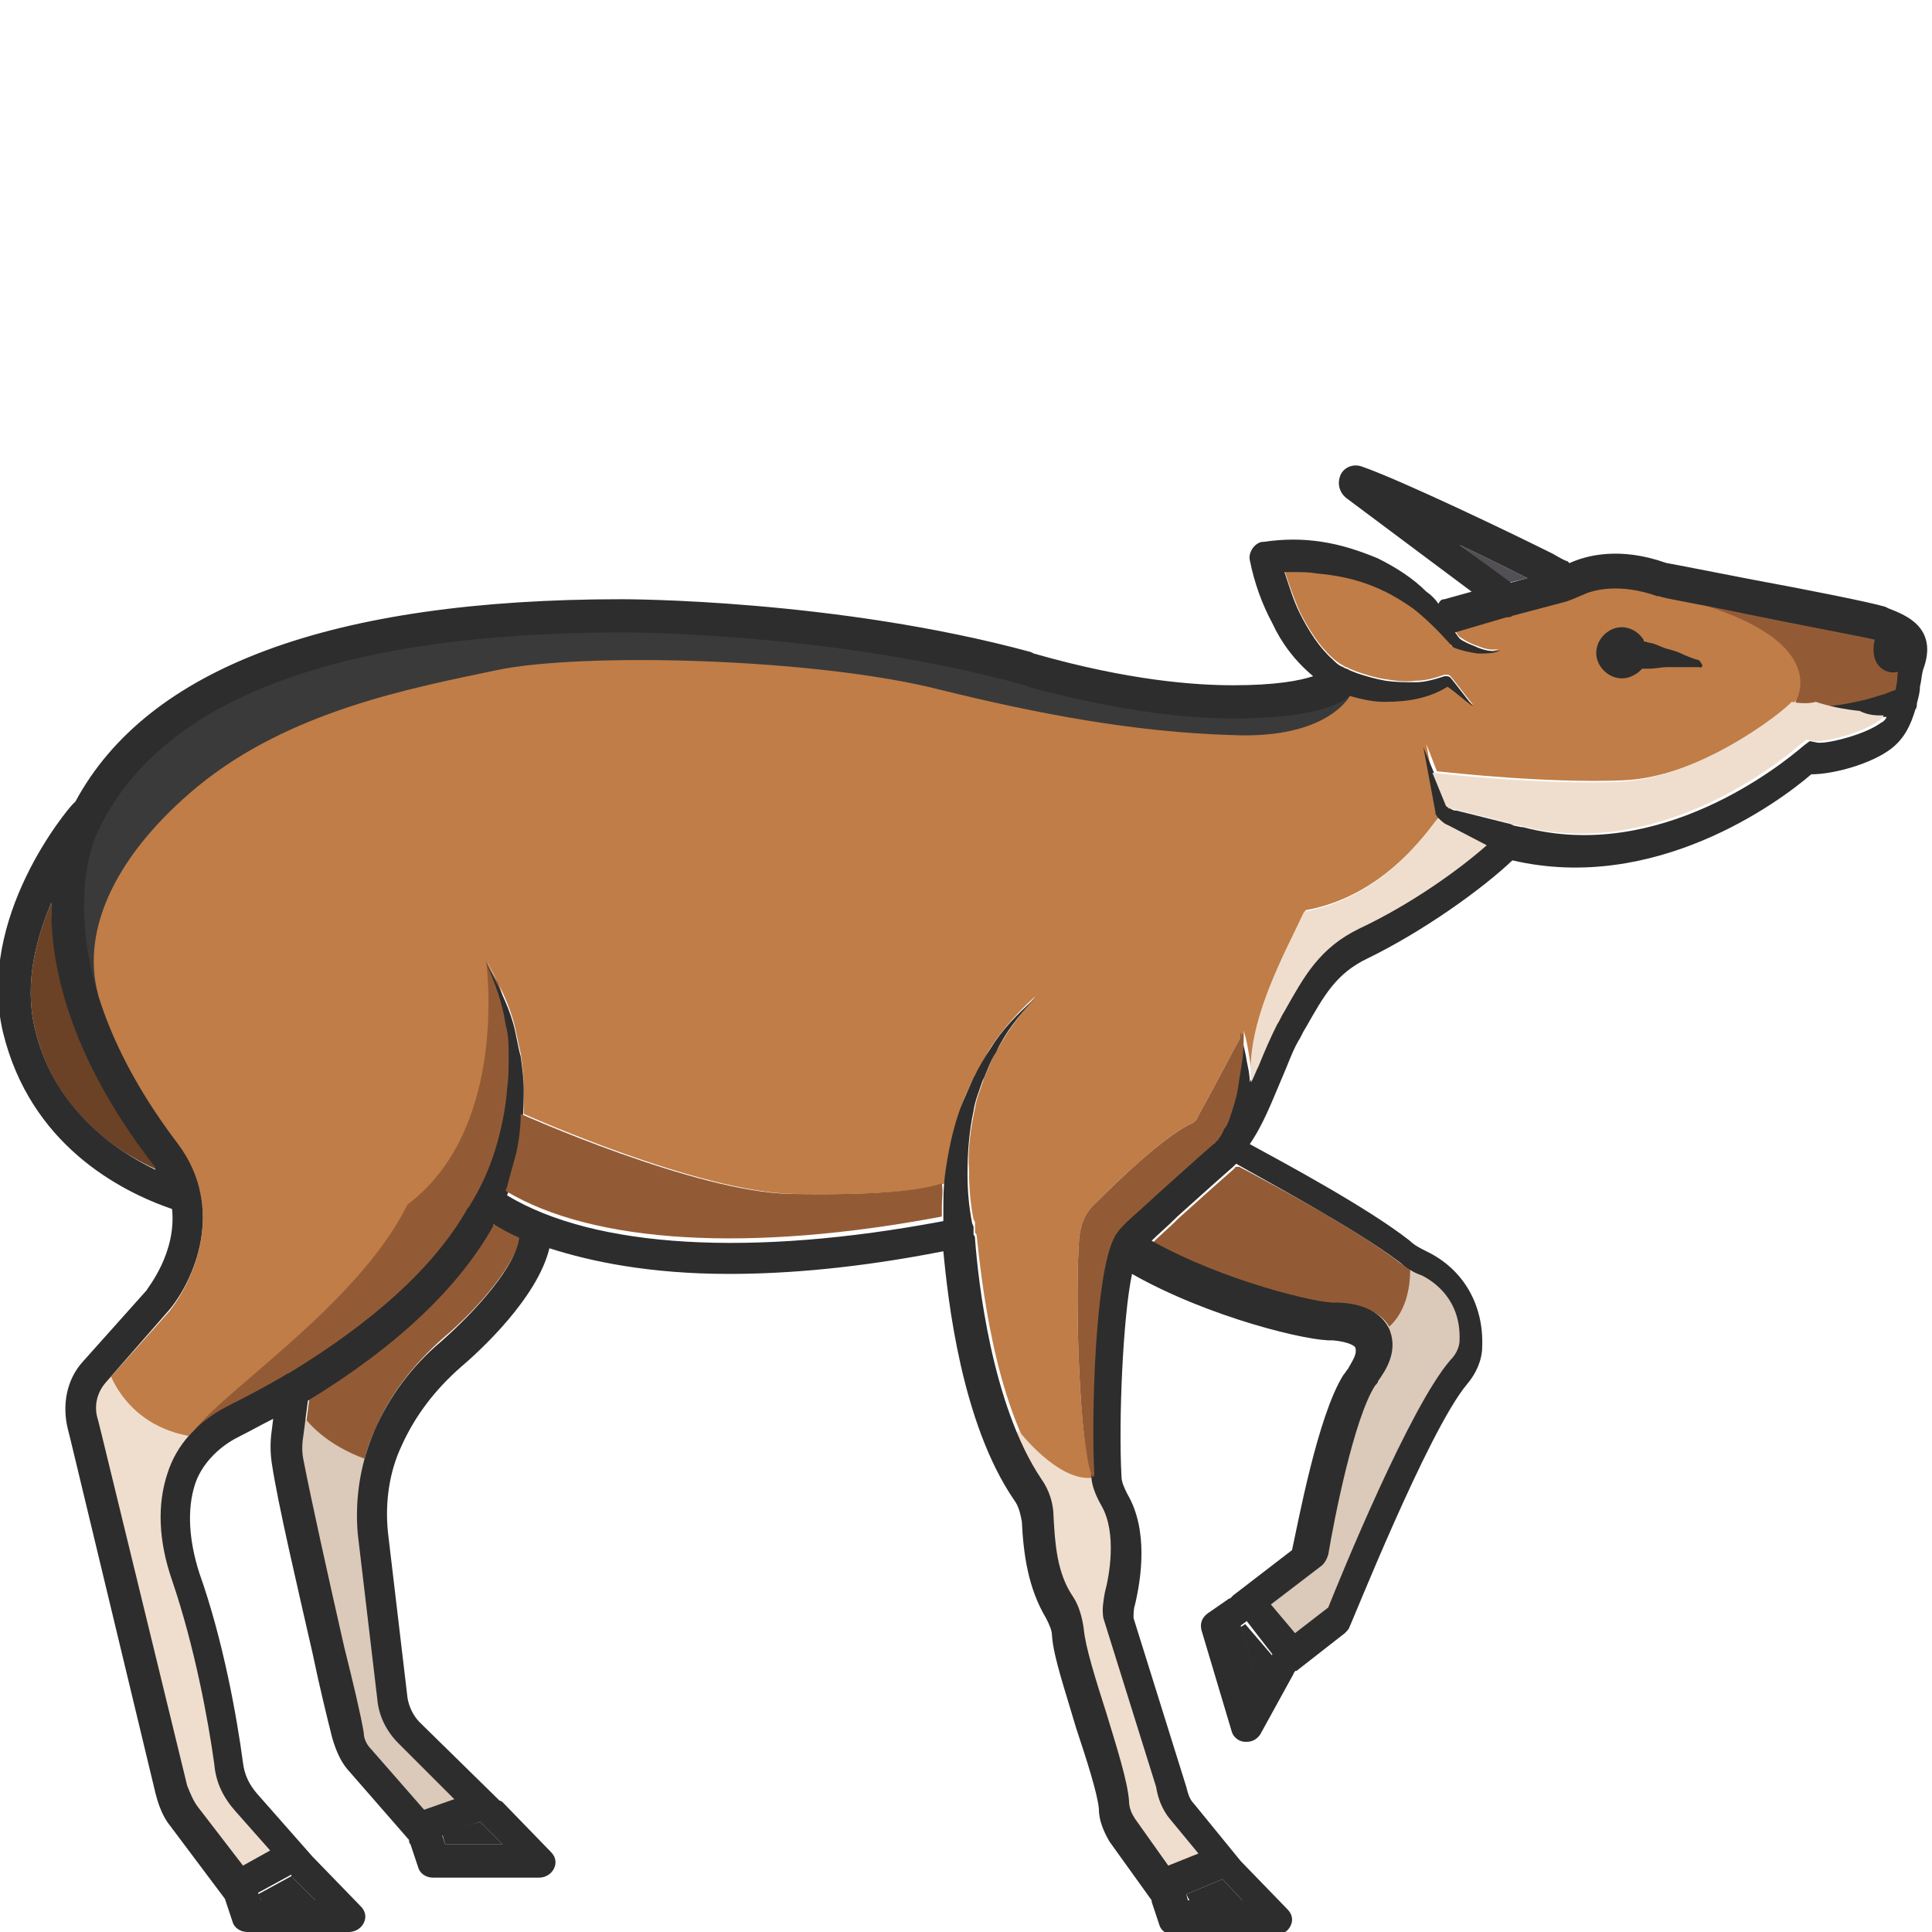 <?xml version="1.0" encoding="utf-8"?>
<!-- Generator: Adobe Illustrator 24.1.2, SVG Export Plug-In . SVG Version: 6.00 Build 0)  -->
<svg version="1.1" id="Layer_1" xmlns="http://www.w3.org/2000/svg" xmlns:xlink="http://www.w3.org/1999/xlink" x="0px" y="0px"
	 viewBox="0 0 128 128" style="enable-background:new 0 0 128 128;" xml:space="preserve">
<style type="text/css">
	.st0{fill:#C07D47;}
	.st1{fill:#935B35;}
	.st2{fill:#2D2D2D;}
	.st3{fill:#6B4226;}
	.st4{fill:#B27042;}
	.st5{fill:#525054;}
	.st6{fill:#3A3A3A;}
	.st7{fill:#EFDECE;}
	.st8{fill:#DBC9BA;}
</style>
<g>
	<path class="st0" d="M124.4,42.3l-0.1,0c-0.8-0.2-5.1-1.1-8.5-1.7c-3.2-0.6-5.3-1-5.9-1.2l-0.1,0c-2.5-0.9-4.3-0.3-4.9-0.1
		c-0.5,0.2-0.9,0.4-1.3,0.5l-3.4,0.9c-0.1,0.1-0.3,0.1-0.4,0.1l-3.4,1c0.1,0.1,0.2,0.3,0.3,0.4c0.2,0.1,0.3,0.2,0.5,0.3
		c0.2,0.1,0.4,0.2,0.7,0.3c0.5,0.2,0.9,0.3,1.4,0.2c-0.5,0.2-1,0.3-1.5,0.2c-0.5,0-1-0.2-1.6-0.4c0,0-0.1,0-0.1-0.1l0-0.1
		c-0.7-0.9-1.6-1.7-2.5-2.4c-0.9-0.7-1.9-1.2-3-1.6c-1-0.4-2.1-0.6-3.3-0.7c-0.6-0.1-1.1-0.1-1.7-0.1c-0.2,0-0.3,0-0.5,0
		c0.3,0.9,0.6,1.8,1,2.7c0.6,1.2,1.3,2.3,2.2,3.1c0.2,0.2,0.5,0.4,0.7,0.5c0.1,0.1,0.3,0.1,0.4,0.2l0.5,0.2c0.6,0.2,1.2,0.4,1.9,0.5
		c0.6,0.1,1.3,0.2,2,0.1c0.7,0,1.3-0.2,1.9-0.4l0.1,0c0.1,0,0.2,0,0.3,0.1c0.5,0.6,1,1.3,1.5,1.9c-0.6-0.4-1.2-0.9-1.7-1.3
		c-1.3,0.8-2.7,1-4.2,1c-0.8,0-1.5-0.2-2.3-0.4l0,0c-0.5,0.5-2.3,1.5-7.6,1.5h-0.1c-3.9,0-8.5-0.7-13.6-2.1l-0.2-0.1
		c-12.6-3.4-26.3-3.4-26.6-3.4c0,0,0,0,0,0c-19.3,0-31.1,4.6-35,13.6c-0.1,0.1-3.8,8.2,5.5,20.4c3.2,4.2,1,9-0.6,11L7,91.6
		c-0.6,0.7-0.8,1.6-0.5,2.5l0.2,0.8l1.2,4.8l4.5,18.6c0.1,0.5,0.3,1,0.7,1.4l3,3.9l1.8-1l-2.3-2.6c-0.8-0.9-1.3-1.9-1.4-3.1
		c-0.4-2.9-1.3-7.8-2.8-12.2c-0.9-2.6-1-5-0.3-7.1c0.6-1.9,2-3.4,3.9-4.4c1.4-0.7,2.6-1.4,3.9-2.1c0.1-0.1,0.2-0.1,0.2-0.1
		c5.6-3.4,9.6-7,11.8-10.9c0-0.1,0-0.2,0.1-0.2c0,0,0-0.1,0.1-0.1l0,0c0.7-1.1,1.3-2.4,1.7-3.7c0.4-1.3,0.7-2.7,0.8-4.1
		c0.1-0.7,0.1-1.4,0.1-2.1c-0.1-0.7-0.1-1.4-0.2-2.1c-0.1-0.6-0.2-1.2-0.4-1.8l-0.6-1.6l-0.1-0.3c-0.1-0.2-0.1-0.3-0.2-0.5
		c0.7,1.3,1.4,2.6,1.8,4c0.2,0.7,0.3,1.4,0.5,2.2c0.1,0.7,0.2,1.5,0.2,2.2c0,0.6,0,1.2,0,1.8l0,0c0,0,11.6,5.2,17.9,5.3
		c5.3,0.1,8.6-0.2,10-0.7c0-0.2,0-0.5,0.1-0.7c0.2-1.5,0.5-3,1-4.4c0.2-0.7,0.6-1.4,0.9-2.1c0.4-0.6,0.7-1.3,1.1-1.9
		c0.8-1.2,1.8-2.3,2.9-3.3c-0.9,1.1-1.8,2.2-2.5,3.5c-0.4,0.6-0.6,1.3-0.9,1.9c-0.2,0.7-0.5,1.3-0.6,2c-0.3,1.4-0.5,2.8-0.4,4.2
		c0,1.1,0.1,2.2,0.3,3.2c0.1,0.1,0.1,0.2,0.1,0.3c0,0.1,0,0.2,0,0.3c0,0.1,0,0.2,0,0.2l0,0c0,0.1,0.1,0.2,0.1,0.2
		c0.3,2.7,1.1,11,4.4,15.9c0.5,0.7,0.8,1.6,0.8,2.5c0.1,1.7,0.2,3.7,1.3,5.3c0.4,0.6,0.7,1.4,0.7,2.1c0.1,1.2,0.8,3.5,1.6,5.6
		c0.8,2.4,1.5,4.6,1.5,5.8c0,0.4,0.2,0.8,0.4,1.2l2.2,3.1l2-0.8l-1.9-2.3c-0.5-0.6-0.8-1.4-0.9-2.1l-3.5-11.2
		c-0.1-0.6,0-1.1,0.1-1.7c0.3-1.1,0.8-3.9-0.2-5.7c-0.4-0.7-0.6-1.3-0.7-2c0,0.1-0.1,0.1-0.1,0.2C71.5,96.1,71.2,86,71.5,82
		c0.1-0.9,0.4-1.7,1.1-2.3c1.6-1.6,4.3-4.2,6.2-5.2c0.3-0.1,0.5-0.3,0.6-0.6c0.9-1.6,3-5.6,3-5.6c0.2,0.6,0.3,1.3,0.4,1.9
		c0.1,0.5,0.1,0.9,0.2,1.4c-0.4-3.9,2.2-8.5,3.5-11.3c5.7-1,8.7-6.2,8.9-6.2c0,0,0,0,0,0c-0.1-0.1-0.1-0.2-0.1-0.3l0-0.1l0,0
		l-0.8-4.4l0.7,1.8c1,0.1,7.3,0.8,12.3,0.6c5.3-0.2,10.9-4.6,11.5-5.3c1,0.2,1.6,0,1.6,0s0,0,0,0c1-0.1,1.9-0.2,2.8-0.4
		c0.5-0.1,0.9-0.2,1.4-0.4c0.3-0.1,0.5-0.2,0.8-0.3c0-0.2,0.1-0.4,0.1-0.7c0.1-0.4,0.2-0.8,0.2-1.2C126.1,43,125.8,42.8,124.4,42.3z
		"/>
	<path class="st1" d="M118.9,46.6c0,0,3.2-4.6-9-7.3c0.8-0.8,2.5-0.7,2.5-0.7l13.2,2.8c0,0,1.7,1.8,1.6,1.8c-0.1,0-1.3,3.5-1.3,3.5
		S120.6,47.4,118.9,46.6z"/>
	<path class="st2" d="M126.6,42.9c0.2,0.7-0.1,1.4-0.8,1.6c-0.7,0.2-1.4-0.2-1.6-0.9s0-1.9,0.7-2.1
		C125.6,41.4,126.4,42.2,126.6,42.9z"/>
	<path class="st3" d="M3.4,59.8c-1,2.4-1.8,5.3-1.1,8.3c1.2,5.2,5,8,8.1,9.4c-0.1-0.1-0.1-0.2-0.2-0.4C4.6,69.8,3.4,63.8,3.4,59.8z"
		/>
	<path class="st4" d="M32.5,64.3c0.2,0.5,0.4,1,0.6,1.6L32.5,64.3z"/>
	<polygon class="st2" points="29.5,122.2 33.3,122.2 31.8,120.7 31.8,120.7 29.3,121.5 	"/>
	<path class="st5" d="M101.2,38.3c-1.2-0.6-2.8-1.4-4.5-2.2l3.3,2.5L101.2,38.3z"/>
	<path class="st2" d="M17.3,125.9h3.6l-1.5-1.5c0,0-0.1-0.1-0.1-0.1l-2.2,1.2L17.3,125.9z"/>
	<path class="st1" d="M81.8,77.4c-1.6,1.4-2.8,2.5-3.7,3.3c-0.7,0.7-1.3,1.2-1.7,1.6c4.8,2.7,11.2,4.2,12.2,4.1c0,0,0.1,0,0.2,0
		c2.4,0.1,3.2,1.2,3.4,1.9c0.5,1.4-0.3,2.5-0.8,3.3c-0.1,0.1-0.2,0.2-0.2,0.3c-1.4,2.2-2.7,8.8-3.1,11.2c0,0.3-0.2,0.5-0.4,0.7
		l-3.4,2.6l1.6,1.9l2.2-1.7c0.8-1.9,5.4-13.3,8.1-16.4c0.3-0.4,0.5-0.8,0.6-1.3c0.1-2.7-1.7-3.9-2.5-4.3c-0.5-0.3-1-0.6-1.5-0.9
		c-2.8-2.2-8.8-5.4-10.7-6.4C81.9,77.3,81.8,77.3,81.8,77.4z"/>
	<path class="st1" d="M32.8,81c-2.3,4.1-6.5,8-12.3,11.6l-0.3,2.3c-0.1,0.5-0.1,1.1,0,1.6c0.4,2.6,1.7,8.1,2.7,12.4
		c0.5,2.4,1,4.4,1.3,5.7c0.1,0.4,0.3,0.8,0.5,1.1l3.5,4l2-0.7l-3.7-3.7c-0.8-0.8-1.3-1.8-1.4-2.9l-1.3-11c-0.2-2.4,0.1-4.7,1.1-6.8
		c1-2.3,2.5-4.2,4.4-5.9c2.5-2.1,5-5.1,5.3-7.1C33.9,81.4,33.3,81.2,32.8,81C32.8,80.9,32.8,80.9,32.8,81z"/>
	<path class="st2" d="M82.2,107.8l1.1,3.7l1-1.8c0,0,0,0,0,0l-1.8-2.1L82.2,107.8z"/>
	<path class="st6" d="M89.5,46c0,0-1.4,3-7.9,2.7c-6.5-0.2-12.8-1.4-19.3-3c-8.2-2.1-23.7-2.5-29.4-1.3s-13.7,2.7-19.8,7.7
		c-5.2,4.3-7.8,9.3-6.6,13.8c-1.8-1.4-1.9-3.4-1.9-3.4s-1.2-9,5.1-13.3s18-9.3,30.9-8.7c12.9,0.7,24.5,2.4,28.3,3.7s9.4,2.2,13,2.1
		C85.6,46.1,89.5,46,89.5,46z"/>
	<path class="st7" d="M7,90.2c0,0,0.9,4.3,5.9,5c-0.9,2-1.2,6.2-1.2,6.2l2.5,10l1.3,6.8l4.4,5.1l-4,2.1l-4.2-5.7L5.3,93.9L7,90.2z"
		/>
	<path class="st8" d="M19.5,92.9C19.5,94,21.1,106,21.1,106l2.4,9.3l4.6,5.8c0,0,3.6-2.6,3.4-2.7s-5.1-5.2-5.1-5.2l-1.2-13.8l0-2.5
		C25.1,97,21.1,96,19.5,92.9z"/>
	<path class="st8" d="M93.4,83.6c0,0,0.4,3.3-1.9,4.7c-0.1,1.2-1,2.5-1,2.5L87,103l-4.3,3.4l3.3,3.3l2.9-2.8l7.9-16.2
		c0,0,1.2-1.9,0.6-3.5C96.9,85.5,93.4,83.6,93.4,83.6z"/>
	<path class="st7" d="M67.5,94.8c0,0,2.6,3.4,4.9,3.1c1.1,0.8,2,1.8,2,1.8l-0.2,7.1l3.6,11.7l3.8,4.9l-4.4,1.7l-3.1-5.5l-5.3-19
		l-1.9-5.5L67.5,94.8z"/>
	<path class="st1" d="M32.2,63.6c0,0,1.6,11.1-5.2,16.2c-3.4,6.9-13.1,12.9-14.4,15.4c1.4,0.6,4.1-1.3,4.1-1.3s8.2-4.4,12.1-9.1
		s5.9-10.5,5.5-13.5c-0.4-2.9-0.9-5.3-1.3-6.2C32.5,64.3,32.2,63.6,32.2,63.6z"/>
	<polygon class="st2" points="78.8,125.9 82.3,125.9 81,124.5 78.6,125.5 	"/>
	<path class="st2" d="M125.1,40.3l-0.2-0.1c-1-0.3-5-1.1-8.8-1.8c-2.6-0.5-5.1-1-5.7-1.1c-3.1-1.1-5.3-0.5-6.4,0c0,0,0,0,0,0
		c0,0-0.1,0-0.1-0.1c-0.1,0-0.5-0.2-1-0.5c-2.8-1.4-10.1-4.9-12.7-5.8c-0.6-0.2-1.2,0.1-1.4,0.6c-0.2,0.5-0.1,1.1,0.4,1.5l8.3,6.2
		l-1.8,0.5c-0.2,0-0.3,0.1-0.4,0.3c-0.2-0.3-0.5-0.6-0.8-0.8c-0.9-0.9-2-1.6-3.2-2.2c-1.2-0.5-2.4-0.9-3.7-1.1
		c-1.3-0.2-2.5-0.2-3.9,0l-0.1,0c-0.5,0.1-0.9,0.7-0.8,1.2l0,0c0.3,1.5,0.8,2.9,1.5,4.2c0.6,1.3,1.5,2.5,2.7,3.5
		c-0.9,0.3-2.5,0.6-5.3,0.6c-2.5,0-6.9-0.3-13.2-2.1l-0.2-0.1c-12.9-3.5-26.8-3.5-27.1-3.5c0,0,0,0,0,0c-19.2,0-31.4,4.5-36.2,13.4
		c-0.1,0.1-0.1,0.1-0.2,0.2c-0.3,0.3-6.4,7.5-4.6,15.1C2,75.8,7.9,78.9,11.4,80.1c0.3,2.9-1.6,5.2-1.7,5.4l-4.2,4.7
		c-1.1,1.2-1.4,2.9-1,4.5l0.2,0.8l5.6,23.3c0.2,0.8,0.5,1.6,1,2.2l3.6,4.8c0,0,0,0,0,0l0.5,1.5c0.1,0.4,0.5,0.7,1,0.7h6.7
		c0.4,0,0.8-0.2,1-0.6c0.2-0.4,0.1-0.8-0.2-1.1l-3.2-3.3c0,0,0,0,0,0l-3.7-4.2c-0.5-0.6-0.8-1.2-0.9-2c-0.4-3-1.3-8.1-2.9-12.6
		c-0.7-2.2-0.8-4.2-0.3-5.8c0.4-1.3,1.5-2.5,2.9-3.2c0.8-0.4,1.5-0.8,2.3-1.2l-0.1,0.8c-0.1,0.7-0.1,1.4,0,2.1
		c0.4,2.7,1.7,8.2,2.7,12.6c0.5,2.4,1,4.4,1.3,5.6c0.2,0.7,0.5,1.5,1,2.1l4.1,4.7c0,0.1,0,0.2,0.1,0.3l0.5,1.5
		c0.1,0.4,0.5,0.7,1,0.7h7c0.4,0,0.8-0.2,1-0.6c0.2-0.4,0.1-0.8-0.2-1.1l-3.2-3.3c0,0-0.1-0.1-0.2-0.1l-5.3-5.2
		c-0.4-0.4-0.7-1-0.8-1.6l-1.3-11c-0.2-2,0.1-4,0.9-5.7c0.9-2,2.2-3.7,3.9-5.2c1.3-1.1,5.1-4.6,5.9-7.9c2.8,0.9,6.7,1.7,11.9,1.7
		c3.9,0,8.6-0.4,14.2-1.5c0.3,3.2,1.2,11.4,4.7,16.5c0.3,0.4,0.4,0.9,0.5,1.4c0.1,2.1,0.4,4.4,1.6,6.4c0.2,0.4,0.4,0.8,0.4,1.2
		c0.1,1.4,0.9,3.7,1.6,6.1c0.7,2.1,1.4,4.3,1.5,5.3c0,0.8,0.3,1.5,0.7,2.2l2.8,3.9c0,0,0,0.1,0,0.1l0.5,1.5c0.1,0.4,0.5,0.7,1,0.7
		h6.7c0.4,0,0.8-0.2,1-0.6c0.2-0.4,0.1-0.8-0.2-1.1l-3.1-3.2l-3.1-3.8c-0.3-0.3-0.4-0.7-0.5-1.1l-3.5-11.2c0-0.3,0-0.6,0.1-0.9
		c0.4-1.7,0.9-4.9-0.5-7.3c-0.2-0.4-0.4-0.8-0.4-1.2c-0.2-3.7,0.1-10.6,0.7-13.4c5.1,2.9,11.8,4.5,13.3,4.4c1.1,0.1,1.5,0.4,1.5,0.5
		c0.1,0.4-0.1,0.7-0.5,1.4c-0.1,0.1-0.2,0.3-0.3,0.4c-1.7,2.7-3,9.8-3.4,11.6l-3.9,3c-0.1,0.1-0.1,0.1-0.2,0.2
		c-0.1,0-0.2,0.1-0.2,0.1l-1.3,0.9c-0.4,0.3-0.5,0.7-0.4,1.1l2,6.7c0.1,0.4,0.5,0.7,0.9,0.7c0,0,0.1,0,0.1,0c0.4,0,0.7-0.2,0.9-0.5
		l2.2-4c0-0.1,0.1-0.1,0.1-0.2c0,0,0.1,0,0.1,0l3.2-2.5c0.1-0.1,0.3-0.3,0.3-0.4c0.1-0.1,5.2-13,7.8-16.1c0.6-0.7,1-1.6,1-2.5
		c0.1-2.7-1.2-5.1-3.7-6.3c-0.4-0.2-0.8-0.4-1.1-0.7c-2.8-2.2-8.4-5.2-10.6-6.4c0.9-1.3,1.5-2.9,2.1-4.3c0.4-0.9,0.7-1.8,1.1-2.5
		c0.2-0.3,0.3-0.6,0.5-0.9c1.2-2.1,2-3.6,4.1-4.6c3.7-1.8,7.6-4.6,9.6-6.5c9.4,2.2,17.6-3.8,19.8-5.7c0,0,0,0,0,0
		c1.5,0,4-0.7,5.3-1.7c0.9-0.7,1.3-1.6,1.6-2.6c0.1-0.1,0.1-0.3,0.1-0.4c0.1-0.4,0.2-0.7,0.2-1.1c0.1-0.4,0.1-0.7,0.2-1.1
		C128.5,41.5,126.1,40.7,125.1,40.3z M96.7,36.1c1.7,0.8,3.3,1.6,4.5,2.2l-1.1,0.3L96.7,36.1z M2.3,68.1c-0.7-3,0.1-5.9,1.1-8.3
		c-0.1,4,1.1,10,6.7,17.3c0.1,0.1,0.2,0.2,0.2,0.4C7.4,76.1,3.5,73.3,2.3,68.1z M19.4,124.4l1.5,1.5h-3.6l-0.2-0.5l2.2-1.2
		C19.3,124.3,19.3,124.4,19.4,124.4z M31.8,120.7l1.5,1.5h-3.8l-0.2-0.6L31.8,120.7C31.8,120.7,31.8,120.7,31.8,120.7z M29.2,88.9
		c-1.9,1.6-3.4,3.6-4.4,5.9c-0.9,2.1-1.3,4.4-1.1,6.8l1.3,11c0.1,1.1,0.6,2.1,1.4,2.9l3.7,3.7l-2,0.7l-3.5-4
		c-0.3-0.3-0.5-0.7-0.5-1.1c-0.2-1.2-0.7-3.3-1.3-5.7c-1-4.4-2.2-9.8-2.7-12.4c-0.1-0.5-0.1-1,0-1.6l0.3-2.3
		c5.9-3.6,10-7.5,12.3-11.6c0,0,0-0.1,0-0.1c0.5,0.3,1,0.6,1.7,0.9C34.2,83.8,31.7,86.7,29.2,88.9z M82.3,125.9h-3.6l-0.1-0.4l2.4-1
		L82.3,125.9z M84.3,109.6l-1,1.8l-1.1-3.7l0.4-0.3L84.3,109.6C84.3,109.6,84.3,109.6,84.3,109.6z M92.7,83.6
		c0.5,0.4,0.9,0.7,1.5,0.9c0.8,0.4,2.6,1.6,2.5,4.3c0,0.4-0.2,0.9-0.6,1.3c-2.7,3.1-7.3,14.4-8.1,16.4l-2.2,1.7l-1.6-1.9l3.4-2.6
		c0.2-0.2,0.3-0.4,0.4-0.7c0.4-2.4,1.7-9,3.1-11.2c0.1-0.1,0.2-0.2,0.2-0.3c0.5-0.7,1.3-1.9,0.8-3.3c-0.2-0.6-1-1.8-3.4-1.9
		c0,0-0.1,0-0.2,0c-1,0.1-7.4-1.4-12.2-4.1c0.4-0.4,1-0.9,1.7-1.6c0.9-0.8,2.1-1.9,3.7-3.3c0.1-0.1,0.1-0.1,0.2-0.2
		C83.8,78.2,89.8,81.4,92.7,83.6z M125.9,43.8c-0.1,0.4-0.2,0.8-0.2,1.2c0,0.2-0.1,0.5-0.1,0.7c-0.3,0.1-0.5,0.2-0.8,0.3
		c-0.4,0.1-0.9,0.3-1.4,0.4c-0.9,0.2-1.8,0.4-2.8,0.4c0.9,0.3,1.9,0.5,2.9,0.6c0.5,0.1,1,0.1,1.5,0.1c-0.1,0.2-0.2,0.3-0.4,0.4
		c-1.1,0.8-3.6,1.4-4.2,1.3l-0.5-0.1l-0.4,0.3c-1.5,1.3-9.6,7.8-18.6,5.4c0,0,0,0-0.1,0l-0.5-0.1l-0.2-0.1l0,0l-3.6-0.9l-0.1,0
		c-0.1,0-0.3-0.1-0.4-0.2l0,0.1l-1.7-4.1l0.8,4.3l0,0l0,0.1c0.2,0.4,0.5,0.7,0.9,0.8l-0.1,0l2.5,1.3c-1.8,1.6-5,3.9-8.4,5.5
		c-2.7,1.3-3.7,3.2-5,5.5c-0.2,0.3-0.3,0.6-0.5,0.9c-0.4,0.8-0.8,1.7-1.2,2.7c-0.2,0.4-0.3,0.7-0.5,1.1c0-0.5-0.1-0.9-0.2-1.4
		c-0.1-0.7-0.3-1.3-0.4-1.9c0,0.7,0,1.3-0.1,2c-0.1,0.6-0.2,1.3-0.3,1.9c-0.1,0.6-0.3,1.2-0.5,1.8c-0.1,0.3-0.2,0.6-0.4,0.8
		c-0.1,0.3-0.3,0.6-0.4,0.7c0,0,0,0.1-0.1,0.1c-0.1,0.1-0.1,0.2-0.2,0.2c-1.6,1.4-2.8,2.5-3.7,3.3c-1.5,1.4-2.3,2-2.7,2.6
		c-1.5,2-1.7,12.7-1.5,15.9c0,0.7,0.3,1.4,0.7,2.1c1,1.8,0.5,4.6,0.2,5.7c-0.1,0.6-0.2,1.1-0.1,1.7l3.5,11.2
		c0.1,0.7,0.4,1.5,0.9,2.1l1.9,2.3l-2,0.8l-2.2-3.1c-0.2-0.3-0.4-0.7-0.4-1.2c-0.1-1.3-0.8-3.5-1.5-5.8c-0.7-2.2-1.4-4.4-1.5-5.6
		c-0.1-0.7-0.3-1.5-0.7-2.1c-1.1-1.6-1.2-3.6-1.3-5.3c0-0.9-0.3-1.8-0.8-2.5c-3.3-4.9-4.2-13.2-4.4-15.9c0-0.1,0-0.2-0.1-0.3l0,0
		c0-0.1,0-0.2,0-0.2c0-0.1,0-0.2,0-0.3c0-0.1-0.1-0.2-0.1-0.3c-0.2-1-0.3-2.1-0.3-3.2c0-1.4,0.1-2.8,0.4-4.2c0.1-0.7,0.4-1.4,0.6-2
		c0.3-0.6,0.5-1.3,0.9-1.9c0.6-1.3,1.5-2.4,2.5-3.5c-1.1,1-2.1,2-2.9,3.3c-0.4,0.6-0.8,1.3-1.1,1.9c-0.3,0.7-0.6,1.3-0.9,2.1
		c-0.5,1.4-0.8,2.9-1,4.4c-0.1,0.8-0.1,1.5-0.1,2.3c0,0.2,0,0.5,0,0.7c-12.7,2.4-23.1,1.8-28.9-1.7c0-0.1,0.1-0.2,0.1-0.3
		c0.2-0.7,0.4-1.5,0.6-2.2c0.3-1.5,0.4-3,0.4-4.5c0-0.7-0.1-1.5-0.2-2.2c-0.2-0.7-0.3-1.5-0.5-2.2c-0.4-1.4-1.1-2.7-1.8-4
		c0.6,1.3,1.1,2.7,1.3,4.1c0.2,0.7,0.2,1.4,0.2,2.1c0,0.7,0,1.4-0.1,2.1c-0.1,1.4-0.4,2.8-0.8,4.1c-0.4,1.3-1,2.6-1.7,3.7l0,0
		c0,0,0,0.1-0.1,0.1c0,0.1-0.1,0.1-0.1,0.2C28.7,84,24.7,87.6,19.1,91c-0.1,0-0.2,0.1-0.2,0.1c-1.2,0.7-2.5,1.4-3.9,2.1
		c-1.9,1-3.3,2.5-3.9,4.4c-0.7,2.1-0.6,4.5,0.3,7.1c1.5,4.4,2.4,9.3,2.8,12.2c0.1,1.2,0.6,2.2,1.4,3.1l2.3,2.6l-1.8,1l-3-3.9
		c-0.3-0.4-0.5-0.9-0.7-1.4L6.7,94.9l-0.2-0.8c-0.3-0.9-0.1-1.8,0.5-2.5l4.2-4.8c1.6-1.9,3.8-6.7,0.6-11C2.6,63.7,6.3,55.6,6.3,55.5
		c3.9-9,15.7-13.6,35-13.6c0,0,0,0,0,0c0.3,0,14,0,26.6,3.5l0.2,0.1c5.2,1.4,9.8,2.1,13.6,2.1c0,0,0.1,0,0.1,0c5.3,0,7.1-1,7.6-1.5
		l0,0c0.7,0.2,1.5,0.4,2.3,0.4c1.5,0,2.9-0.2,4.2-1c0.6,0.4,1.1,0.9,1.7,1.3c-0.5-0.6-1-1.3-1.5-1.9c-0.1-0.1-0.2-0.1-0.3-0.1
		l-0.1,0c-0.6,0.2-1.3,0.4-1.9,0.4c-0.7,0-1.3,0-2-0.1c-0.6-0.1-1.3-0.3-1.9-0.5l-0.5-0.2c-0.1-0.1-0.3-0.1-0.4-0.2
		c-0.3-0.1-0.5-0.3-0.7-0.5c-0.9-0.8-1.6-1.9-2.2-3.1c-0.4-0.8-0.7-1.8-1-2.7c0.2,0,0.3,0,0.5,0c0.6,0,1.1,0,1.7,0.1
		c1.1,0.1,2.2,0.3,3.3,0.7c1.1,0.4,2,0.9,3,1.6c0.9,0.7,1.7,1.5,2.5,2.4l0.1,0.1c0,0,0.1,0.1,0.1,0.1c0.5,0.2,1,0.3,1.6,0.4
		c0.5,0,1.1,0,1.5-0.2c-0.5,0.1-1,0-1.5-0.2c-0.2-0.1-0.5-0.2-0.7-0.3c-0.2-0.1-0.4-0.2-0.5-0.3c-0.1-0.1-0.2-0.3-0.3-0.4l3.4-1
		c0.1,0,0.3,0,0.4-0.1l3.4-0.9c0.4-0.1,0.8-0.3,1.3-0.5c0.6-0.3,2.4-0.8,4.9,0.1l0.1,0c0.6,0.2,2.6,0.5,5.9,1.2
		c3.4,0.7,7.7,1.5,8.5,1.7l0.1,0.1C125.8,42.8,126,43,125.9,43.8z"/>
	<path class="st2" d="M112.4,43.7l-0.3-0.1l-0.5-0.2c-0.4-0.2-0.7-0.3-1.1-0.4c-0.4-0.1-0.7-0.3-1.1-0.4c-0.2,0-0.3-0.1-0.5-0.1
		c0,0,0-0.1,0-0.1c-0.5-0.8-1.5-1.1-2.3-0.6c-0.8,0.5-1.1,1.5-0.6,2.3c0.5,0.8,1.5,1.1,2.3,0.6c0.2-0.1,0.3-0.2,0.5-0.4
		c0.2,0,0.3,0,0.5,0c0.4,0,0.8-0.1,1.1-0.1l1.2,0l0.6,0l0.3,0c0.1,0,0.2,0.1,0.3-0.1C112.6,43.7,112.5,43.7,112.4,43.7z"/>
	<path class="st1" d="M62.4,79.9c0,0.2,0,0.5,0,0.7c-12.7,2.4-23.1,1.8-28.9-1.7c0-0.1,0.1-0.2,0.1-0.3c0.2-0.7,0.4-1.5,0.6-2.2
		c0.2-0.9,0.3-1.8,0.3-2.6l0,0c0,0,11.6,5.2,17.9,5.3c5.3,0.1,8.6-0.2,10-0.7C62.5,78.9,62.4,79.4,62.4,79.9z"/>
	<polygon class="st1" points="32.5,64.3 32.4,64.1 32.4,64 	"/>
	<path class="st7" d="M98.5,56c-1.8,1.6-5,3.9-8.4,5.5c-2.7,1.3-3.7,3.2-5,5.5c-0.2,0.3-0.3,0.6-0.5,0.9c-0.4,0.8-0.8,1.7-1.2,2.7
		c-0.2,0.4-0.3,0.7-0.5,1.1c-0.4-3.9,2.2-8.5,3.5-11.3c5.7-1,8.7-6.2,8.9-6.2c0,0,0,0,0,0c0.2,0.2,0.4,0.4,0.7,0.5L98.5,56z"/>
	<path class="st7" d="M124.8,47.4c-0.1,0.2-0.2,0.3-0.4,0.4c-1.1,0.8-3.6,1.4-4.2,1.3l-0.5-0.1l-0.4,0.3c-1.5,1.3-9.6,7.8-18.6,5.4
		c0,0,0,0-0.1,0l-0.5-0.1l-0.2-0.1l0,0l-3.6-0.9l-0.1,0c-0.1,0-0.3-0.1-0.4-0.2l-0.9-2.2c1,0.1,7.3,0.8,12.3,0.6
		c5.3-0.2,10.9-4.6,11.5-5.3c1,0.2,1.6,0,1.6,0c0.9,0.3,1.9,0.5,2.9,0.6C123.8,47.4,124.3,47.4,124.8,47.4z"/>
	<path class="st1" d="M82.4,68.3c0,0.7,0,1.3-0.1,2c-0.1,0.6-0.2,1.3-0.3,1.9c-0.1,0.6-0.3,1.2-0.5,1.8c-0.1,0.3-0.2,0.6-0.4,0.8
		c-0.1,0.3-0.3,0.6-0.4,0.7c0,0,0,0.1-0.1,0.1c-0.1,0.1-0.1,0.2-0.2,0.2c-1.6,1.4-2.8,2.5-3.7,3.3c-1.5,1.4-2.3,2-2.7,2.6
		c-1.5,2-1.7,12.7-1.5,15.9c0,0,0,0.1,0,0.1c0,0.1-0.1,0.1-0.1,0.2C71.5,96.1,71.2,86,71.5,82c0.1-0.9,0.4-1.7,1.1-2.3
		c1.6-1.6,4.3-4.2,6.2-5.2c0.3-0.1,0.5-0.3,0.6-0.6C80.3,72.3,82.4,68.3,82.4,68.3z"/>
</g>
</svg>
